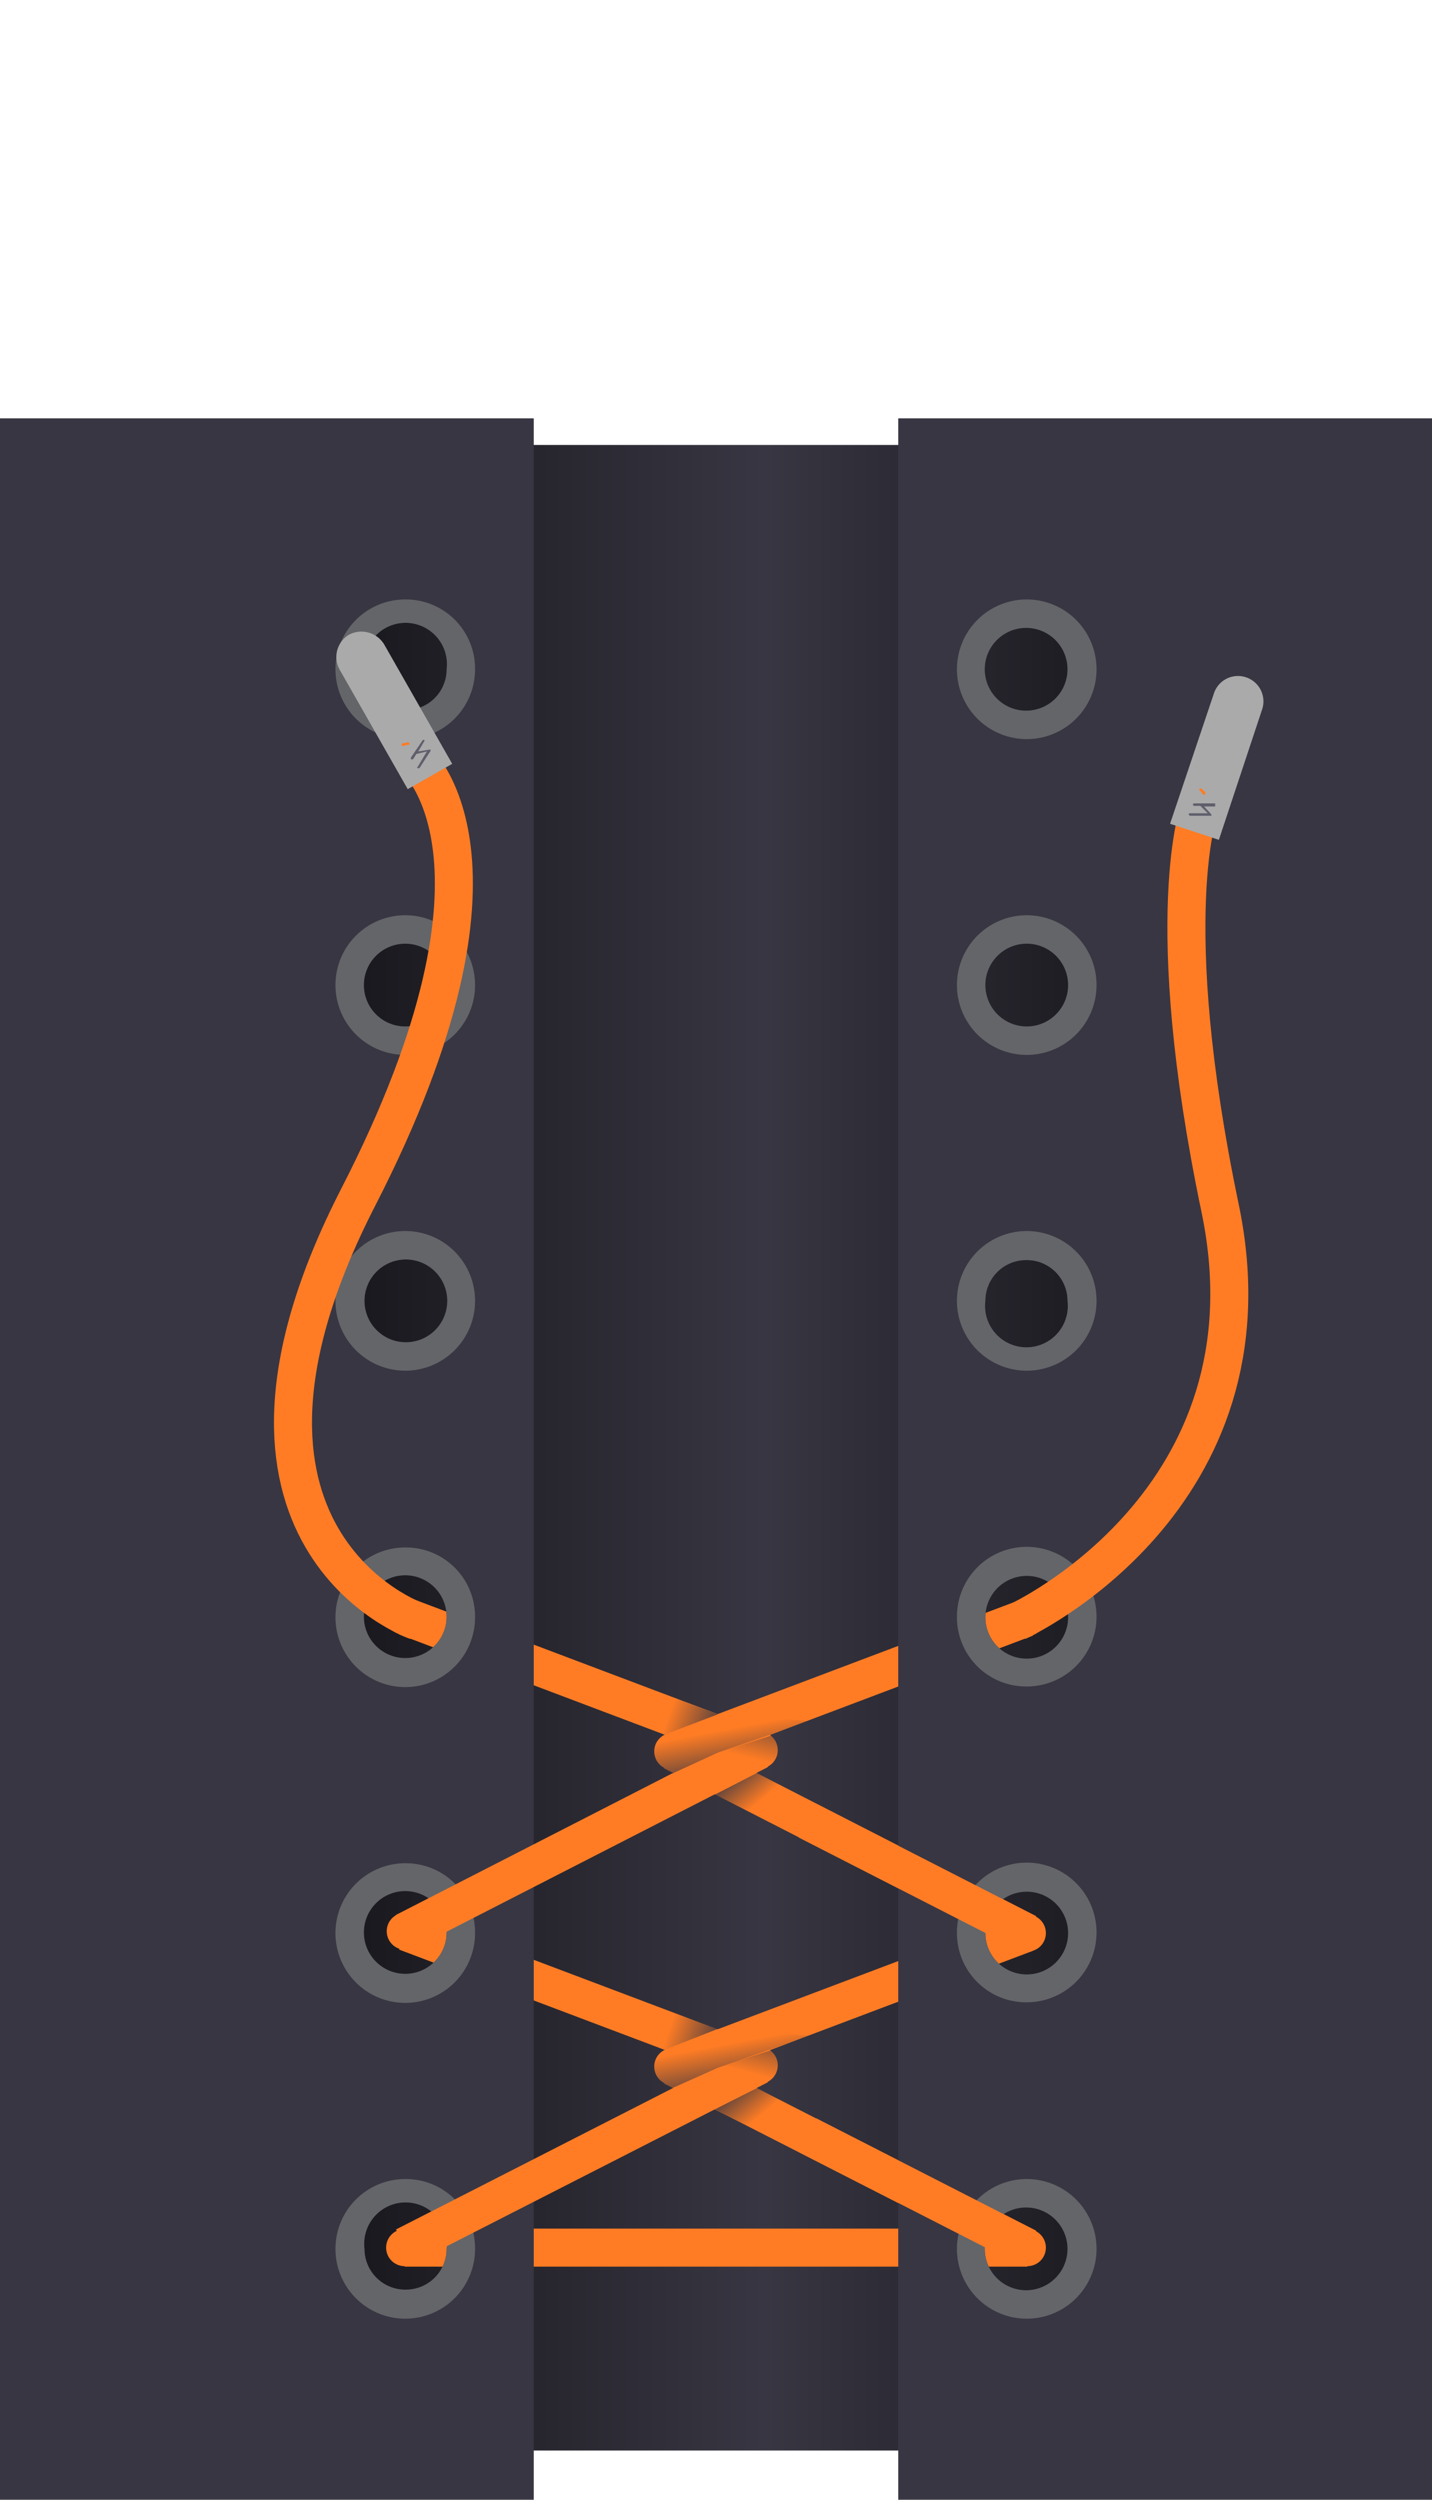 <svg xmlns="http://www.w3.org/2000/svg" xmlns:xlink="http://www.w3.org/1999/xlink" viewBox="0 0 231.8 404.5"><defs><linearGradient id="a" x1="2.9" y1="234.22" x2="231.16" y2="234.22" gradientUnits="userSpaceOnUse"><stop offset="0"/><stop offset="0.53" stop-color="#383642"/><stop offset="1"/></linearGradient><linearGradient id="b" x1="-3245.31" y1="3981.48" x2="-3187.02" y2="3981.48" gradientTransform="translate(-403.6 -4816.9) rotate(-45)" gradientUnits="userSpaceOnUse"><stop offset="0" stop-color="#ff7c24"/><stop offset="1" stop-color="#ff7c24"/></linearGradient><linearGradient id="c" x1="-3281.35" y1="4017.51" x2="-3223.06" y2="4017.51" xlink:href="#b"/><linearGradient id="d" x1="65.5" y1="363.72" x2="166.31" y2="363.72" gradientTransform="matrix(1, 0, 0, 1, 0, 0)" xlink:href="#b"/><linearGradient id="e" x1="-11880.73" y1="-4654.21" x2="-11822.44" y2="-4654.21" gradientTransform="matrix(-0.71, -0.71, -0.71, 0.71, -11577.07, -4816.9)" xlink:href="#b"/><linearGradient id="f" x1="-11916.76" y1="-4618.18" x2="-11858.47" y2="-4618.18" gradientTransform="matrix(-0.71, -0.71, -0.71, 0.71, -11577.07, -4816.9)" xlink:href="#b"/><linearGradient id="g" x1="107.5" y1="298.09" x2="167.71" y2="298.09" gradientTransform="matrix(1, 0, 0, 1, 0, 0)" xlink:href="#b"/><linearGradient id="h" x1="107.5" y1="349.04" x2="167.71" y2="349.04" gradientTransform="matrix(1, 0, 0, 1, 0, 0)" xlink:href="#b"/><linearGradient id="i" x1="118.89" y1="336.45" x2="123.53" y2="342.03" gradientUnits="userSpaceOnUse"><stop offset="0" stop-color="#383642"/><stop offset="1" stop-color="#383642" stop-opacity="0"/></linearGradient><linearGradient id="j" x1="-12105.02" y1="348.85" x2="-12044.81" y2="348.85" gradientTransform="matrix(-1, 0, 0, 1, -11980.7, 0)" xlink:href="#b"/><linearGradient id="k" x1="119.76" y1="339.27" x2="118.13" y2="330.63" xlink:href="#i"/><linearGradient id="l" x1="-12186.98" y1="-4197.4" x2="-12184.51" y2="-4206.97" gradientTransform="translate(-12063.7 -3871.6) rotate(180)" xlink:href="#i"/><linearGradient id="m" x1="117.21" y1="331.89" x2="108.16" y2="328.68" xlink:href="#i"/><linearGradient id="n" x1="118.89" y1="285.49" x2="123.53" y2="291.08" xlink:href="#i"/><linearGradient id="o" x1="-12105.02" y1="297.89" x2="-12044.81" y2="297.89" gradientTransform="matrix(-1, 0, 0, 1, -11980.7, 0)" xlink:href="#b"/><linearGradient id="p" x1="119.76" y1="288.31" x2="118.13" y2="279.68" xlink:href="#i"/><linearGradient id="q" x1="-12186.98" y1="-4146.45" x2="-12184.51" y2="-4156.01" gradientTransform="translate(-12063.7 -3871.6) rotate(180)" xlink:href="#i"/><linearGradient id="r" x1="117.21" y1="280.93" x2="108.16" y2="277.73" xlink:href="#i"/><linearGradient id="s" x1="129.34" y1="354.62" x2="167.71" y2="354.62" gradientTransform="matrix(1, 0, 0, 1, 0, 0)" xlink:href="#b"/><linearGradient id="t" x1="129.34" y1="303.67" x2="167.71" y2="303.67" gradientTransform="matrix(1, 0, 0, 1, 0, 0)" xlink:href="#b"/><linearGradient id="u" x1="163.46" y1="197.41" x2="202.05" y2="197.41" gradientTransform="matrix(1, 0, 0, 1, 0, 0)" xlink:href="#b"/><linearGradient id="v" x1="105.27" y1="53.19" x2="106.62" y2="53.19" gradientTransform="translate(170.8 11.9) rotate(51.7)" xlink:href="#b"/><linearGradient id="w" x1="44.35" y1="192.72" x2="76.55" y2="192.72" gradientTransform="matrix(1, 0, 0, 1, 0, 0)" xlink:href="#b"/><linearGradient id="x" x1="-24.57" y1="48.82" x2="-23.23" y2="48.82" gradientTransform="translate(84.5 69.4) rotate(-5.8)" xlink:href="#b"/></defs><title>style--Artboard 1 copy 14</title><g style="isolation:isolate"><rect x="6.2" y="72" width="219.5" height="324.53" style="fill:url(#a)"/><line x1="166.1" y1="261.8" x2="108.9" y2="283.4" style="fill:none;stroke-miterlimit:10;stroke-width:6.152px;stroke:url(#b)"/><line x1="166.1" y1="312.8" x2="108.9" y2="334.4" style="fill:none;stroke-miterlimit:10;stroke-width:6.152px;stroke:url(#c)"/><line x1="65.5" y1="363.7" x2="166.3" y2="363.7" style="fill:none;stroke-miterlimit:10;stroke-width:6.152px;stroke:url(#d)"/><line x1="65.7" y1="261.6" x2="122.9" y2="283.2" style="fill:none;stroke-miterlimit:10;stroke-width:6.152px;stroke:url(#e)"/><line x1="65.7" y1="312.6" x2="122.9" y2="334.2" style="fill:none;stroke-miterlimit:10;stroke-width:6.152px;stroke:url(#f)"/><line x1="166.3" y1="312.8" x2="108.9" y2="283.4" style="fill:none;stroke-miterlimit:10;stroke-width:6.152px;stroke:url(#g)"/><circle cx="122.9" cy="283.2" r="3" style="fill:#ff7c24"/><circle cx="108.9" cy="283.4" r="3" style="fill:#ff7c24"/><line x1="166.3" y1="363.7" x2="108.9" y2="334.4" style="fill:none;stroke-miterlimit:10;stroke-width:6.152px;stroke:url(#h)"/><path d="M0,67.7V404.5H86.4V67.7ZM65.7,370.5a6.6,6.6,0,0,1-6.7-6.6,6.7,6.7,0,1,1,13.3,0A6.6,6.6,0,0,1,65.7,370.5Zm0-51.1a6.7,6.7,0,1,1,6.6-6.6A6.7,6.7,0,0,1,65.7,319.4Zm0-51.1a6.7,6.7,0,1,1,6.6-6.7A6.7,6.7,0,0,1,65.7,268.3Zm0-51.1a6.7,6.7,0,0,1-6.7-6.7,6.7,6.7,0,1,1,6.7,6.7Zm0-51.1a6.7,6.7,0,1,1,6.6-6.7A6.7,6.7,0,0,1,65.7,166.1Zm0-51.2a6.6,6.6,0,0,1-6.7-6.6,6.7,6.7,0,1,1,13.3,0A6.6,6.6,0,0,1,65.7,114.9Z" style="fill:#383642"/><path d="M65.7,352.6a11.3,11.3,0,1,0,11.2,11.3A11.2,11.2,0,0,0,65.7,352.6Zm0,17.9a6.6,6.6,0,0,1-6.7-6.6,6.7,6.7,0,1,1,13.3,0A6.6,6.6,0,0,1,65.7,370.5Z" style="fill:#636569"/><path d="M65.7,301.5a11.3,11.3,0,1,0,11.2,11.3A11.2,11.2,0,0,0,65.7,301.5Zm0,17.9a6.7,6.7,0,1,1,6.6-6.6A6.7,6.7,0,0,1,65.7,319.4Z" style="fill:#636569"/><path d="M65.7,250.4a11.3,11.3,0,1,0,11.2,11.2A11.2,11.2,0,0,0,65.7,250.4Zm0,17.9a6.7,6.7,0,1,1,6.6-6.7A6.7,6.7,0,0,1,65.7,268.3Z" style="fill:#636569"/><path d="M65.7,199.2a11.3,11.3,0,1,0,11.2,11.3A11.3,11.3,0,0,0,65.7,199.2Zm0,18a6.7,6.7,0,0,1-6.7-6.7,6.7,6.7,0,1,1,6.7,6.7Z" style="fill:#636569"/><path d="M65.7,148.1a11.3,11.3,0,1,0,11.2,11.3A11.3,11.3,0,0,0,65.7,148.1Zm0,18a6.7,6.7,0,1,1,6.6-6.7A6.7,6.7,0,0,1,65.7,166.1Z" style="fill:#636569"/><path d="M65.7,97a11.3,11.3,0,1,0,11.2,11.3A11.2,11.2,0,0,0,65.7,97Zm0,17.9a6.6,6.6,0,0,1-6.7-6.6,6.7,6.7,0,1,1,13.3,0A6.6,6.6,0,0,1,65.7,114.9Z" style="fill:#636569"/><path d="M231.8,404.5V67.7H145.4V404.5ZM166.1,101.6a6.7,6.7,0,0,1,6.7,6.7,6.7,6.7,0,1,1-6.7-6.7Zm0,51.1a6.7,6.7,0,1,1-6.6,6.7A6.7,6.7,0,0,1,166.1,152.7Zm0,51.2a6.6,6.6,0,0,1,6.7,6.6,6.7,6.7,0,1,1-13.3,0A6.6,6.6,0,0,1,166.1,203.9Zm0,51.1a6.7,6.7,0,1,1-6.6,6.6A6.7,6.7,0,0,1,166.1,255Zm0,51.1a6.7,6.7,0,1,1-6.6,6.7A6.7,6.7,0,0,1,166.1,306.1Zm0,51.1a6.7,6.7,0,0,1,6.7,6.7,6.7,6.7,0,1,1-6.7-6.7Z" style="fill:#383642"/><path d="M166.1,119.6a11.3,11.3,0,1,0-11.2-11.3A11.3,11.3,0,0,0,166.1,119.6Zm0-18a6.7,6.7,0,0,1,6.7,6.7,6.7,6.7,0,1,1-6.7-6.7Z" style="fill:#636569"/><path d="M166.1,170.7a11.3,11.3,0,1,0-11.2-11.3A11.3,11.3,0,0,0,166.1,170.7Zm0-18a6.7,6.7,0,1,1-6.6,6.7A6.7,6.7,0,0,1,166.1,152.7Z" style="fill:#636569"/><path d="M166.1,221.8a11.3,11.3,0,1,0-11.2-11.3A11.3,11.3,0,0,0,166.1,221.8Zm0-17.9a6.6,6.6,0,0,1,6.7,6.6,6.7,6.7,0,1,1-13.3,0A6.6,6.6,0,0,1,166.1,203.9Z" style="fill:#636569"/><path d="M166.1,272.9a11.3,11.3,0,1,0-11.2-11.3A11.2,11.2,0,0,0,166.1,272.9Zm0-17.9a6.7,6.7,0,1,1-6.6,6.6A6.7,6.7,0,0,1,166.1,255Z" style="fill:#636569"/><path d="M166.1,324a11.3,11.3,0,1,0-11.2-11.2A11.2,11.2,0,0,0,166.1,324Zm0-17.9a6.7,6.7,0,1,1-6.6,6.7A6.7,6.7,0,0,1,166.1,306.1Z" style="fill:#636569"/><path d="M166.1,375.2a11.3,11.3,0,1,0-11.2-11.3A11.3,11.3,0,0,0,166.1,375.2Zm0-18a6.7,6.7,0,0,1,6.7,6.7,6.7,6.7,0,1,1-6.7-6.7Z" style="fill:#636569"/><polygon points="122.5 337.9 115.7 341.3 123.1 345.1 130.7 341.9 122.5 337.9" style="mix-blend-mode:multiply;fill:url(#i)"/><circle cx="166.3" cy="363.7" r="3" style="fill:#ff7c24"/><circle cx="65.5" cy="363.7" r="3" style="fill:#ff7c24"/><circle cx="166.1" cy="312.8" r="3" style="fill:#ff7c24"/><circle cx="65.6" cy="312.5" r="3" style="fill:#ff7c24"/><line x1="65.5" y1="363.5" x2="122.9" y2="334.2" style="fill:none;stroke-miterlimit:10;stroke-width:6.152px;stroke:url(#j)"/><circle cx="122.9" cy="334.2" r="3" style="fill:#ff7c24"/><circle cx="108.9" cy="334.4" r="3" style="fill:#ff7c24"/><path d="M116.2,328.3,107,332l-.2.2c-.6.2-.8,1.1-.9,1.6a3.3,3.3,0,0,0,.1,1.7l.3.5a2.8,2.8,0,0,0,.9,1l1.6.9,7.4-3.3,14.8-5.2Z" style="mix-blend-mode:multiply;fill:url(#k)"/><path d="M126,333.9a4.3,4.3,0,0,0-1.1-2.1h-.2l-8.8,2.8,6.9,3.4v-.2c1.1-.7,2.5-1.1,3-2.4a6.9,6.9,0,0,0,.2-1.3A.1.1,0,0,1,126,333.9Z" style="mix-blend-mode:multiply;fill:url(#l)"/><polygon points="106.8 324.8 99.3 328.6 107.3 331.8 116.2 328.3 106.8 324.8" style="mix-blend-mode:multiply;fill:url(#m)"/><polygon points="122.5 286.9 115.7 290.4 123.1 294.1 130.7 291 122.5 286.9" style="mix-blend-mode:multiply;fill:url(#n)"/><circle cx="166.3" cy="312.8" r="3" style="fill:#ff7c24"/><circle cx="166.1" cy="261.8" r="3" style="fill:#ff7c24"/><circle cx="65.4" cy="261.5" r="3" style="fill:#ff7c24"/><line x1="65.5" y1="312.6" x2="122.9" y2="283.2" style="fill:none;stroke-miterlimit:10;stroke-width:6.152px;stroke:url(#o)"/><path d="M116.2,277.4,107,281c-.1.1-.1.2-.2.2a2.2,2.2,0,0,0-.9,1.7,2.9,2.9,0,0,0,.1,1.6l.3.5a2.2,2.2,0,0,0,.9,1l1.6,1,7.4-3.4,14.8-5.1Z" style="mix-blend-mode:multiply;fill:url(#p)"/><path d="M126,282.9a3.6,3.6,0,0,0-1.1-2h-.2l-8.8,2.8,6.9,3.4h.1c1.1-.7,2.5-1.2,3-2.5a5,5,0,0,0,.2-1.2C126,283,126,283,126,282.9Z" style="mix-blend-mode:multiply;fill:url(#q)"/><polygon points="106.8 273.9 99.3 277.6 107.3 280.8 116.2 277.4 106.8 273.9" style="mix-blend-mode:multiply;fill:url(#r)"/><line x1="166.3" y1="363.7" x2="130.7" y2="345.5" style="fill:none;stroke-miterlimit:10;stroke-width:6.152px;stroke:url(#s)"/><line x1="166.3" y1="312.8" x2="130.7" y2="294.6" style="fill:none;stroke-miterlimit:10;stroke-width:6.152px;stroke:url(#t)"/><path d="M164.7,262.4s42.7-19.5,32.8-66.9-3.3-64.8-3.3-64.8" style="fill:none;stroke-miterlimit:10;stroke-width:6.152px;stroke:url(#u)"/><path d="M201.7,109.6a4.1,4.1,0,0,0-5.2,2.6l-7.1,21.1,7.9,2.6,7-21.1A4.1,4.1,0,0,0,201.7,109.6Z" style="fill:#aaa"/><path d="M196.7,130h-3.4a.2.2,0,1,0,0,.4h1l1.2,1.2h-2.9a.2.2,0,0,0-.2.2l.2.2h3.5v-.2l-1.2-1.3h1.8Z" style="fill:#5f5e6c"/><path d="M195.1,128.5h0c-.1.1-.2.2-.3.1l-.6-.7a.2.2,0,0,1,0-.3h.3l.6.6Z" style="fill:url(#v)"/><path d="M67.4,262.3S29.6,249,58,193.7s9-71.1,9-71.1" style="fill:none;stroke-miterlimit:10;stroke-width:6.152px;stroke:url(#w)"/><path d="M56.5,102.7a4.2,4.2,0,0,0-1.5,5.7l11,19.3,7.2-4.1-11-19.3A4.3,4.3,0,0,0,56.5,102.7Z" style="fill:#aaa"/><path d="M68.4,119.8l-1.9,2.8c0,.1,0,.3.1.3s.2,0,.3-.1l.5-.8h0l1.7-.4-1.5,2.5c-.1,0-.1.2,0,.2s.3,0,.3,0l1.8-2.8v-.2h-.2l-1.8.3,1-1.7v-.2h-.1Z" style="fill:#5f5e6c"/><path d="M66.3,120.3h0c0,.1,0,.2-.1.2l-1,.2c-.1,0-.2,0-.2-.1s0-.3.1-.3l1-.2Z" style="fill:url(#x)"/></g></svg>